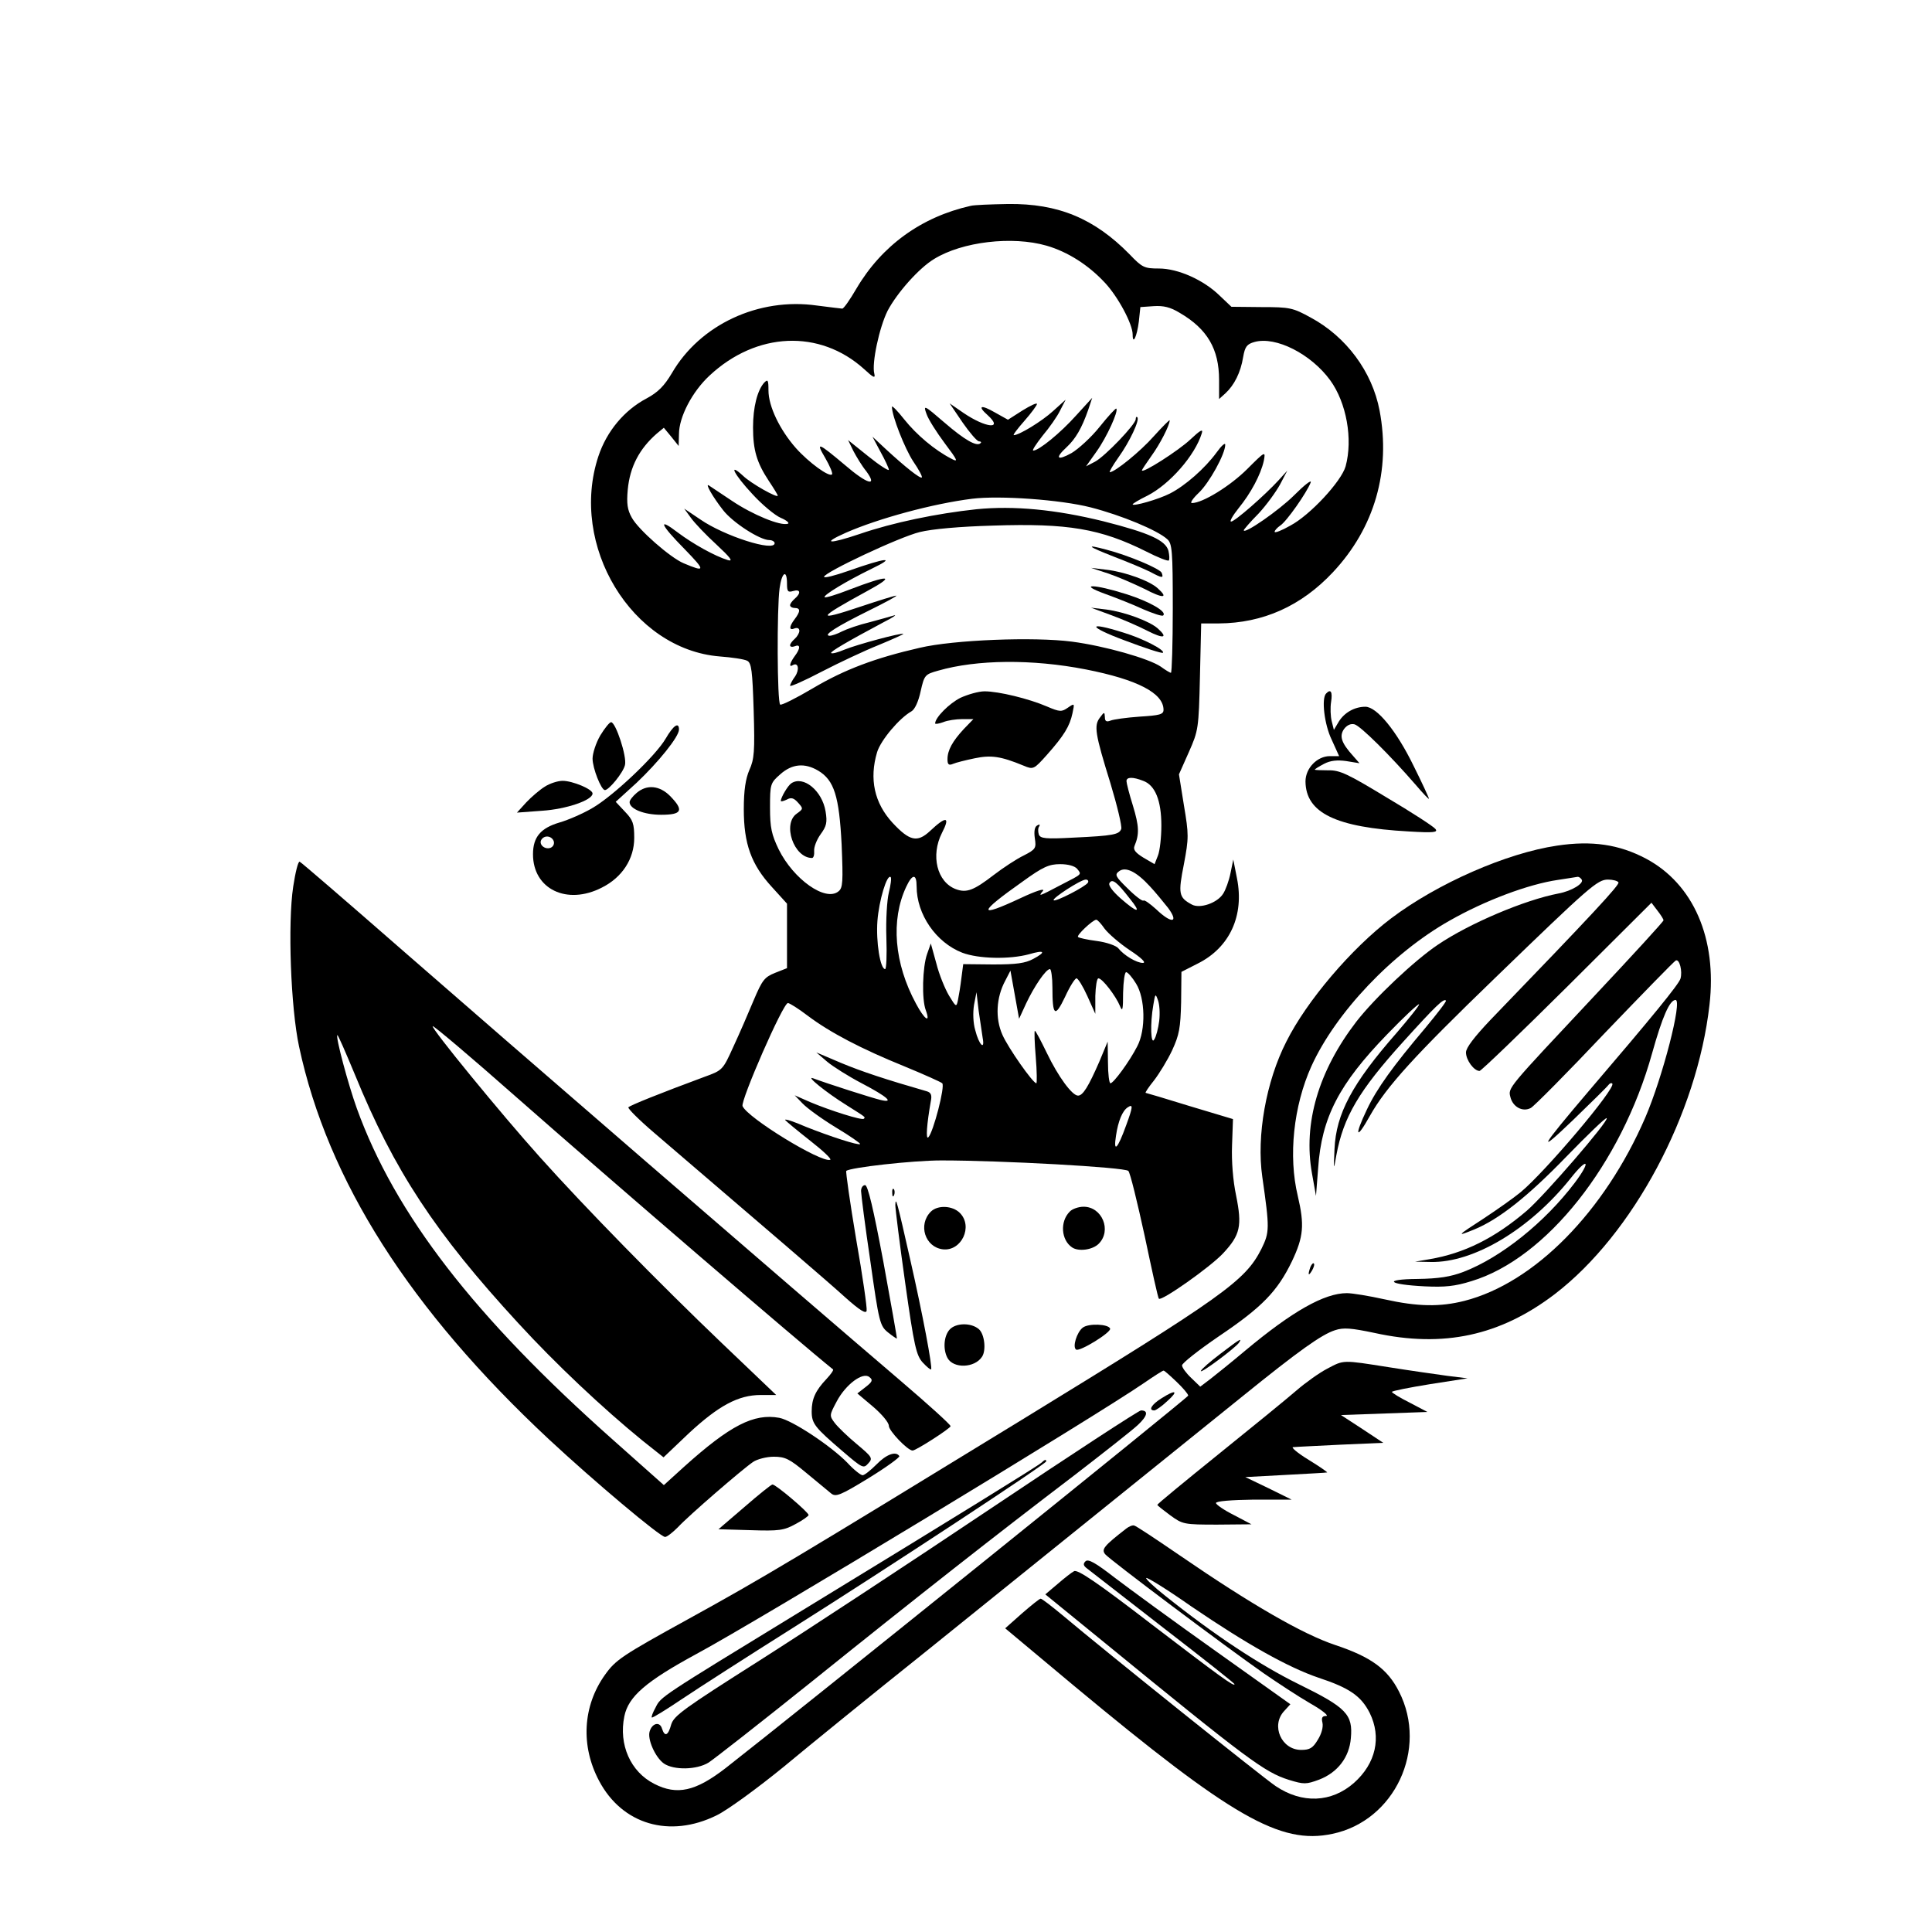 <?xml version="1.0" standalone="no"?>
<!DOCTYPE svg PUBLIC "-//W3C//DTD SVG 20010904//EN"
 "http://www.w3.org/TR/2001/REC-SVG-20010904/DTD/svg10.dtd">
<svg version="1.0" xmlns="http://www.w3.org/2000/svg"
 width="626pt" height="626pt" viewBox="0 0 626 626"
 preserveAspectRatio="xMidYMid meet">

<g transform="translate(0,626) scale(0.1,-0.1)"
fill="#000000" stroke="none">
<path d="M3145 5593 c-160 -36 -288 -129 -370 -268 -21 -36 -41 -65 -46 -65
-4 0 -41 5 -82 10 -189 27 -379 -62 -470 -219 -25 -42 -45 -62 -82 -82 -72
-38 -129 -106 -156 -187 -96 -289 108 -626 393 -649 40 -3 80 -9 89 -14 14 -7
17 -33 21 -161 4 -132 2 -158 -14 -193 -12 -28 -18 -65 -18 -127 0 -112 24
-179 91 -252 l49 -54 0 -104 0 -105 -38 -15 c-35 -14 -42 -23 -70 -89 -17 -41
-46 -108 -66 -151 -34 -75 -35 -76 -93 -97 -143 -53 -243 -93 -247 -99 -2 -4
35 -41 83 -82 369 -316 564 -483 620 -534 47 -42 67 -54 69 -43 2 8 -13 113
-34 232 -20 119 -34 218 -32 221 12 11 215 34 308 34 195 0 594 -22 606 -34 6
-6 29 -101 53 -211 23 -109 43 -201 46 -203 8 -9 166 102 208 147 56 60 62 89
42 188 -10 48 -15 110 -13 162 l3 85 -140 42 c-77 24 -142 43 -143 43 -2 1 10
19 27 40 17 22 44 66 59 98 23 50 27 72 29 156 l1 98 53 27 c104 52 151 156
127 276 l-12 61 -9 -44 c-5 -25 -16 -55 -24 -67 -19 -30 -75 -49 -101 -35 -43
23 -45 35 -26 131 16 85 16 96 0 191 l-16 100 32 72 c31 70 32 76 36 245 l4
172 57 0 c143 1 267 56 370 166 135 144 188 329 151 524 -24 126 -108 239
-223 301 -58 32 -68 34 -160 34 l-97 1 -38 36 c-52 51 -135 88 -197 88 -47 0
-54 3 -95 46 -114 116 -231 165 -394 163 -55 -1 -110 -3 -121 -6z m246 -129
c69 -20 136 -63 189 -120 43 -46 90 -134 90 -168 0 -36 14 -6 20 42 l5 47 43
3 c32 2 54 -3 85 -22 89 -52 127 -117 127 -217 l0 -62 21 19 c28 26 49 67 57
117 6 34 12 42 37 49 69 19 183 -39 245 -124 53 -73 74 -191 50 -279 -14 -49
-115 -158 -179 -192 -28 -16 -51 -25 -51 -20 0 4 8 13 18 20 20 12 87 108 99
140 3 10 -21 -9 -54 -42 -48 -48 -163 -128 -163 -113 0 2 21 27 48 54 26 28
57 71 70 95 l23 44 -28 -31 c-45 -49 -142 -134 -154 -134 -6 0 5 19 24 43 40
49 72 109 82 154 6 32 5 32 -54 -27 -54 -54 -144 -110 -179 -110 -7 0 3 15 22
33 34 32 86 126 86 156 0 8 -13 -4 -28 -25 -38 -52 -102 -108 -151 -133 -37
-19 -121 -43 -121 -35 0 2 21 15 48 28 72 37 154 130 176 202 5 16 -5 10 -37
-20 -38 -36 -157 -112 -157 -100 0 2 14 23 31 47 27 37 59 99 59 115 0 3 -23
-20 -51 -51 -44 -50 -127 -117 -143 -117 -3 0 9 21 28 48 36 50 70 122 61 130
-3 3 -5 0 -5 -6 0 -17 -100 -121 -132 -138 l-29 -15 34 48 c33 46 72 132 64
139 -2 2 -26 -24 -54 -59 -27 -34 -69 -72 -91 -85 -47 -26 -55 -17 -16 19 29
27 49 61 70 121 l13 39 -52 -57 c-51 -57 -121 -114 -139 -114 -5 0 9 21 30 48
22 26 48 63 57 82 l18 35 -41 -37 c-36 -33 -110 -78 -127 -78 -4 0 12 21 34
46 23 26 41 51 41 55 0 5 -21 -5 -47 -21 l-47 -30 -43 24 c-45 26 -57 21 -23
-9 53 -48 -6 -42 -78 7 l-45 31 42 -62 c23 -33 47 -61 53 -61 6 0 9 -3 5 -6
-12 -12 -51 10 -117 67 -66 57 -69 58 -58 28 6 -18 33 -60 59 -95 43 -57 45
-63 21 -50 -54 28 -112 77 -152 127 -22 28 -40 46 -40 41 0 -30 42 -136 69
-177 18 -26 30 -49 28 -52 -5 -5 -53 33 -116 91 l-44 41 26 -49 c15 -27 27
-53 27 -58 0 -5 -30 14 -66 43 l-66 53 17 -35 c10 -19 28 -49 42 -66 38 -52 3
-42 -69 20 -88 74 -96 77 -64 23 15 -26 25 -50 22 -53 -9 -10 -75 38 -117 85
-52 59 -89 135 -89 187 0 34 -2 37 -14 25 -22 -25 -36 -79 -36 -145 0 -73 12
-114 51 -173 16 -24 29 -45 29 -48 0 -9 -86 39 -112 64 -51 47 -29 4 30 -59
31 -34 73 -69 92 -77 19 -8 29 -17 23 -19 -24 -8 -114 29 -181 74 -37 25 -71
47 -75 50 -14 9 13 -38 46 -80 31 -40 119 -97 150 -97 9 0 17 -5 17 -10 0 -29
-163 23 -241 77 l-52 35 21 -29 c12 -17 49 -56 84 -88 44 -41 55 -55 37 -50
-43 13 -114 53 -162 89 -68 52 -58 27 22 -54 68 -70 67 -75 -4 -45 -43 18
-147 109 -168 148 -14 25 -17 45 -13 90 7 75 38 133 94 182 l23 19 24 -29 24
-30 1 38 c0 56 43 138 99 190 152 142 357 151 501 21 30 -28 37 -31 33 -15 -9
33 16 150 43 204 30 57 101 138 151 168 91 56 253 75 364 43z m143 -848 c101
-26 216 -74 248 -103 16 -14 18 -38 18 -225 0 -114 -3 -208 -6 -208 -3 0 -18
9 -33 20 -38 26 -181 67 -288 81 -122 16 -383 6 -493 -20 -144 -33 -243 -70
-346 -131 -54 -32 -102 -56 -106 -53 -10 5 -11 312 -2 377 7 52 24 63 24 15 0
-26 3 -29 20 -24 24 7 26 -7 5 -25 -8 -7 -15 -16 -15 -21 0 -5 7 -9 15 -9 19
0 19 -11 0 -36 -19 -25 -19 -38 0 -30 9 3 15 0 15 -8 0 -7 -7 -19 -15 -26 -8
-7 -15 -16 -15 -21 0 -5 7 -6 15 -3 19 8 19 -7 0 -32 -16 -22 -20 -38 -6 -29
18 10 22 -15 7 -37 -9 -12 -16 -26 -16 -30 0 -4 46 16 103 46 56 29 139 68
184 86 46 19 81 35 80 36 -5 5 -152 -35 -191 -51 -21 -9 -40 -14 -43 -11 -4 4
50 36 172 101 28 14 42 24 32 21 -10 -3 -45 -13 -79 -22 -34 -8 -74 -22 -90
-30 -15 -8 -33 -14 -40 -14 -23 1 23 30 126 81 55 27 95 49 90 49 -6 0 -57
-16 -114 -35 -149 -50 -145 -40 20 50 96 52 71 54 -59 4 -41 -16 -77 -27 -79
-24 -6 6 72 53 152 92 83 40 49 37 -76 -7 -43 -15 -78 -24 -78 -19 0 14 244
129 310 145 40 10 131 18 238 21 242 8 348 -10 496 -84 37 -19 70 -32 73 -29
3 3 2 17 -1 31 -9 34 -61 58 -211 96 -154 38 -290 51 -411 39 -130 -14 -270
-43 -378 -80 -101 -34 -126 -32 -45 4 105 46 281 94 409 110 90 11 286 -3 384
-28z m-16 -525 c168 -33 252 -77 252 -131 0 -15 -13 -18 -77 -22 -43 -3 -86
-9 -95 -13 -13 -5 -18 -2 -18 11 -1 18 -2 18 -16 -1 -20 -26 -16 -52 34 -213
22 -73 38 -140 35 -148 -7 -18 -25 -22 -154 -28 -91 -5 -108 -3 -113 10 -3 9
-3 21 1 26 4 7 1 8 -7 3 -8 -5 -10 -20 -7 -41 5 -32 3 -36 -36 -56 -23 -11
-67 -40 -97 -63 -65 -50 -88 -59 -123 -46 -61 23 -82 109 -45 182 28 54 14 56
-39 6 -41 -38 -66 -32 -121 27 -59 64 -76 142 -50 229 12 39 72 110 111 132
11 6 23 32 30 65 12 53 14 55 57 67 125 36 304 38 478 4z m-867 -328 c52 -31
68 -83 76 -239 5 -121 4 -141 -10 -152 -42 -35 -146 39 -194 136 -23 48 -28
70 -28 135 0 76 1 80 33 108 38 34 79 38 123 12z m1053 -33 c39 -14 59 -64 59
-145 0 -38 -5 -82 -11 -97 l-11 -28 -36 21 c-26 16 -34 26 -29 38 16 38 15 64
-5 130 -12 38 -21 74 -21 80 0 14 21 14 54 1z m-214 -285 c15 -19 18 -16 -50
-51 -74 -39 -77 -40 -61 -21 8 10 -21 1 -72 -23 -141 -66 -139 -49 7 54 65 47
85 56 121 56 26 0 47 -6 55 -15z m236 -57 c17 -18 43 -50 59 -70 36 -49 11
-52 -39 -4 -20 18 -38 31 -41 28 -3 -3 -26 14 -51 39 -40 39 -43 45 -28 56 21
16 56 -1 100 -49z m-846 -20 c-6 -24 -10 -90 -8 -146 2 -56 0 -102 -4 -102
-16 0 -30 89 -25 156 5 66 31 153 43 142 3 -3 0 -26 -6 -50z m90 20 c0 -91 63
-182 148 -215 53 -20 153 -22 216 -5 51 15 57 8 14 -15 -26 -14 -54 -18 -130
-18 l-97 1 -6 -46 c-3 -25 -8 -56 -11 -70 -5 -24 -6 -24 -29 14 -13 22 -32 68
-41 104 l-18 65 -12 -34 c-15 -42 -18 -148 -4 -183 16 -44 -5 -29 -32 22 -71
131 -82 271 -32 378 20 43 34 44 34 2z m555 12 c-8 -13 -105 -63 -111 -57 -6
6 88 67 104 67 7 0 10 -5 7 -10z m136 -52 c39 -48 26 -48 -30 1 -26 23 -41 43
-36 50 9 15 24 3 66 -51z m-82 -97 c12 -16 49 -48 82 -70 38 -25 54 -41 42
-41 -20 0 -61 24 -80 48 -7 8 -38 19 -69 23 -31 4 -58 10 -61 13 -6 5 47 55
59 56 4 0 16 -13 27 -29z m-169 -190 c0 -93 8 -100 41 -31 15 33 32 60 37 60
5 0 21 -26 35 -57 l26 -58 0 58 c1 31 5 57 10 57 13 0 57 -58 70 -90 8 -20 10
-12 10 43 1 37 5 67 10 67 5 0 20 -17 32 -37 30 -48 32 -150 4 -203 -25 -49
-77 -120 -87 -120 -4 0 -8 30 -8 68 l-1 67 -27 -65 c-35 -80 -53 -110 -69
-110 -19 0 -64 61 -101 138 -19 39 -36 72 -39 72 -2 0 -1 -38 3 -85 4 -47 4
-85 2 -85 -11 0 -91 114 -110 157 -24 54 -20 121 9 175 l17 33 14 -78 14 -78
23 50 c26 55 64 111 77 111 4 0 8 -27 8 -59z m-226 -164 c8 -42 -12 -23 -24
25 -7 23 -8 57 -4 82 l8 41 7 -60 c5 -33 11 -73 13 -88z m572 55 c-3 -24 -10
-51 -16 -60 -11 -20 -14 50 -3 112 6 37 7 38 15 15 5 -13 7 -43 4 -67z m-1139
17 c73 -55 175 -108 313 -164 63 -26 119 -51 123 -55 10 -9 -29 -159 -45 -175
-9 -9 -5 43 8 117 4 19 1 28 -13 32 -132 38 -211 64 -278 92 l-80 34 35 -30
c19 -16 70 -48 112 -70 84 -44 107 -65 61 -54 -26 6 -170 52 -218 70 -27 10
42 -46 108 -87 65 -41 61 -38 56 -44 -6 -6 -110 27 -174 54 l-50 22 25 -26
c14 -15 62 -50 108 -78 45 -27 81 -52 79 -54 -6 -5 -98 25 -176 56 -39 17 -69
27 -67 22 3 -4 39 -34 81 -67 41 -32 71 -60 65 -62 -30 -10 -268 136 -284 174
-7 17 131 334 147 334 5 0 34 -18 64 -41z m1032 -355 c-28 -78 -42 -91 -33
-34 7 48 21 81 38 92 18 12 17 2 -5 -58z"/>
<path d="M3610 4456 c47 -18 99 -40 117 -49 39 -21 44 -21 37 -3 -5 13 -106
56 -179 75 -71 19 -62 11 25 -23z"/>
<path d="M3590 4402 c30 -10 83 -33 118 -50 61 -32 80 -31 43 2 -26 24 -106
53 -166 60 l-50 6 55 -18z"/>
<path d="M3580 4336 c36 -13 92 -35 124 -50 33 -14 62 -24 65 -20 13 12 -44
45 -120 69 -104 33 -159 34 -69 1z"/>
<path d="M3600 4267 c36 -13 89 -36 118 -51 53 -27 68 -23 33 8 -26 23 -106
53 -166 61 l-50 6 65 -24z"/>
<path d="M3644 4185 c66 -25 121 -43 124 -40 8 8 -64 46 -127 65 -120 38 -118
20 3 -25z"/>
<path d="M3112 3999 c-36 -18 -82 -64 -82 -83 0 -3 12 -1 26 4 14 6 42 10 62
10 l36 0 -31 -32 c-37 -40 -53 -69 -53 -98 0 -17 4 -21 18 -15 9 4 41 12 70
18 53 11 84 7 159 -24 31 -13 33 -12 75 35 56 63 74 93 83 135 7 33 7 33 -15
18 -20 -14 -26 -14 -68 4 -58 25 -156 49 -202 49 -19 0 -54 -10 -78 -21z"/>
<path d="M2564 3722 c-11 -7 -34 -46 -34 -57 0 -3 8 -1 19 4 14 8 23 6 37 -10
17 -19 17 -20 -4 -35 -48 -33 -10 -144 49 -144 5 0 8 10 7 23 -1 12 8 36 21
54 19 26 22 38 16 74 -11 67 -72 117 -111 91z"/>
<path d="M4297 4013 c-16 -15 -6 -101 18 -150 l24 -53 -30 0 c-41 0 -79 -39
-79 -82 1 -102 98 -149 334 -162 82 -5 96 -3 87 8 -6 8 -77 54 -158 102 -127
77 -152 89 -190 88 -23 0 -43 1 -43 2 0 2 13 10 30 19 21 11 43 13 72 9 l43
-7 -21 24 c-38 42 -45 64 -29 87 10 13 22 18 34 15 19 -5 115 -100 199 -197
23 -27 42 -47 42 -44 0 3 -22 51 -50 107 -55 113 -119 191 -156 191 -35 0 -68
-19 -86 -48 l-16 -27 -7 28 c-4 16 -5 44 -2 63 5 32 -1 43 -16 27z"/>
<path d="M1945 3877 c-14 -24 -25 -58 -25 -75 0 -31 28 -102 40 -102 13 0 59
56 65 81 7 27 -30 139 -45 139 -5 0 -21 -20 -35 -43z"/>
<path d="M2157 3867 c-33 -57 -172 -188 -239 -226 -29 -17 -77 -38 -105 -46
-61 -18 -86 -47 -86 -103 0 -113 110 -166 223 -108 66 33 105 93 105 161 0 46
-4 58 -30 85 l-30 32 67 61 c71 67 138 150 138 173 0 26 -18 14 -43 -29z
m-363 -332 c3 -9 -1 -18 -10 -22 -19 -7 -39 11 -30 26 10 16 33 13 40 -4z"/>
<path d="M1765 3711 c-16 -10 -43 -33 -60 -51 l-30 -33 81 6 c78 5 164 34 164
56 0 14 -65 41 -97 41 -15 0 -41 -8 -58 -19z"/>
<path d="M2063 3691 c-13 -11 -23 -24 -23 -30 0 -22 46 -41 102 -41 68 0 75
14 29 61 -34 34 -75 38 -108 10z"/>
<path d="M5045 3520 c-163 -24 -387 -122 -538 -236 -128 -97 -273 -267 -339
-399 -66 -129 -97 -306 -78 -438 24 -168 24 -179 -3 -234 -53 -104 -121 -152
-777 -554 -737 -451 -835 -510 -1078 -644 -218 -120 -237 -133 -272 -182 -72
-101 -79 -230 -19 -343 75 -142 229 -187 381 -112 35 17 131 87 217 157 84 70
291 238 460 373 277 223 618 498 1026 827 183 148 257 201 301 215 27 9 52 7
128 -9 223 -49 407 -9 584 126 253 194 461 583 501 937 25 215 -52 392 -206
474 -87 46 -175 59 -288 42z m80 -110 c8 -12 -32 -37 -75 -45 -110 -21 -289
-97 -391 -166 -76 -51 -204 -172 -264 -249 -123 -160 -173 -330 -144 -492 l13
-73 7 90 c11 164 68 273 223 433 54 56 101 100 104 98 2 -3 -31 -44 -73 -93
-144 -164 -196 -262 -201 -376 -3 -71 -3 -71 6 -20 23 124 73 209 217 368 105
116 131 141 138 133 3 -2 -28 -42 -67 -89 -104 -123 -157 -196 -189 -264 -42
-88 -35 -101 10 -20 53 94 144 194 406 447 306 296 331 318 365 318 16 0 31
-4 34 -9 5 -7 -80 -99 -416 -447 -51 -54 -78 -89 -78 -104 0 -25 26 -60 44
-60 5 0 133 123 284 273 l273 272 19 -25 c11 -14 20 -28 20 -32 0 -4 -101
-114 -224 -245 -283 -302 -280 -297 -272 -328 8 -32 40 -49 66 -35 10 5 119
115 240 243 122 127 225 233 230 235 12 5 22 -35 15 -59 -6 -19 -90 -122 -297
-364 -159 -187 -171 -209 -52 -95 60 58 112 109 116 115 4 5 9 7 12 4 14 -13
-218 -287 -297 -352 -23 -19 -77 -57 -121 -86 -85 -55 -89 -59 -30 -35 81 33
175 108 298 235 70 72 129 129 132 126 8 -8 -201 -250 -259 -300 -104 -89
-203 -138 -315 -157 l-47 -8 51 -1 c139 -3 321 106 453 271 56 71 68 58 13
-15 -97 -128 -238 -241 -360 -288 -42 -16 -80 -22 -149 -23 -113 -1 -97 -18
24 -24 64 -3 97 0 151 17 242 73 485 379 585 738 33 118 57 173 76 173 23 0
-42 -251 -98 -381 -132 -305 -359 -536 -586 -594 -79 -20 -151 -19 -259 5 -50
11 -104 20 -122 20 -73 0 -177 -59 -329 -186 -44 -37 -95 -78 -113 -92 l-33
-25 -29 28 c-17 16 -30 34 -30 41 0 7 53 49 119 94 141 95 190 146 237 243 38
80 41 118 19 212 -31 129 -14 291 44 420 79 174 262 367 448 472 114 65 255
118 351 132 31 5 60 9 64 10 4 0 9 -3 13 -9z m-1313 -1627 c21 -20 38 -40 38
-45 0 -6 -1266 -1025 -1499 -1207 -97 -75 -157 -89 -231 -51 -77 39 -116 127
-97 219 13 64 70 113 232 201 201 108 1303 776 1452 879 32 22 60 40 63 40 2
1 21 -16 42 -36z"/>
<path d="M4246 2155 c-9 -26 -7 -32 5 -12 6 10 9 21 6 23 -2 3 -7 -2 -11 -11z"/>
<path d="M3955 1874 c-33 -25 -62 -50 -64 -56 -4 -12 114 76 124 92 10 16 3
12 -60 -36z"/>
<path d="M3763 1729 c-32 -20 -43 -39 -23 -39 5 0 24 13 42 30 38 34 28 39
-19 9z"/>
<path d="M3210 1372 c-261 -175 -599 -397 -750 -493 -243 -154 -276 -178 -285
-206 -10 -37 -21 -42 -30 -14 -7 24 -32 18 -40 -9 -8 -25 18 -84 46 -104 32
-22 106 -21 145 3 17 11 168 129 335 263 347 279 598 476 849 667 96 74 189
147 207 164 31 29 35 47 10 47 -7 0 -226 -143 -487 -318z"/>
<path d="M3375 1521 c-12 -11 -263 -166 -774 -478 -468 -286 -459 -280 -477
-316 -9 -16 -14 -30 -12 -32 2 -2 46 25 98 60 52 35 214 139 360 231 309 195
820 531 820 539 0 7 -5 6 -15 -4z"/>
<path d="M950 3387 c-18 -119 -8 -392 19 -518 93 -435 359 -852 810 -1273 145
-135 360 -316 376 -316 6 0 24 14 41 31 35 38 210 189 244 212 13 9 44 17 67
17 37 0 51 -7 105 -52 35 -29 71 -59 81 -67 15 -12 29 -7 122 50 57 35 101 67
99 71 -11 17 -42 6 -74 -27 -19 -19 -39 -35 -45 -35 -6 0 -29 18 -50 41 -54
55 -178 137 -220 145 -82 15 -159 -24 -309 -159 l-65 -59 -163 145 c-452 401
-708 733 -832 1076 -28 78 -69 231 -63 237 2 2 27 -56 57 -128 127 -311 261
-514 529 -805 120 -131 274 -276 403 -381 l68 -54 82 78 c96 89 160 124 233
124 l50 0 -175 167 c-204 195 -444 440 -590 603 -125 139 -354 419 -348 425 2
3 124 -100 270 -229 316 -278 921 -798 1027 -883 3 -2 -7 -16 -21 -31 -36 -38
-48 -65 -48 -105 0 -40 10 -52 101 -130 63 -54 67 -56 82 -39 16 17 13 21 -37
63 -29 24 -61 55 -71 68 -18 24 -18 25 6 70 29 55 85 97 106 79 12 -9 10 -15
-12 -32 l-27 -21 51 -43 c28 -24 51 -51 51 -62 0 -16 61 -80 77 -80 11 0 123
72 123 79 0 5 -73 71 -162 147 -347 296 -1289 1111 -1606 1388 -183 160 -336
292 -341 294 -5 2 -14 -35 -21 -81z"/>
<path d="M2790 2401 c0 -10 13 -113 30 -227 28 -198 31 -210 57 -231 15 -12
28 -21 29 -20 1 1 -19 113 -44 250 -32 170 -50 247 -59 247 -7 0 -13 -8 -13
-19z"/>
<path d="M2891 2394 c0 -11 3 -14 6 -6 3 7 2 16 -1 19 -3 4 -6 -2 -5 -13z"/>
<path d="M2901 2355 c0 -11 14 -125 32 -252 29 -206 36 -235 57 -258 13 -14
25 -24 27 -22 5 6 -27 177 -68 357 -43 190 -47 205 -48 175z"/>
<path d="M3016 2334 c-42 -42 -19 -115 39 -122 60 -7 99 74 55 118 -24 24 -72
26 -94 4z"/>
<path d="M3466 2334 c-32 -32 -28 -92 8 -116 21 -14 66 -8 86 12 43 43 11 120
-49 120 -16 0 -37 -7 -45 -16z"/>
<path d="M3077 1952 c-19 -21 -22 -64 -7 -92 19 -35 88 -33 112 4 14 21 8 73
-10 89 -25 22 -75 21 -95 -1z"/>
<path d="M3508 1958 c-19 -15 -34 -63 -21 -71 12 -7 114 56 110 68 -5 15 -70
18 -89 3z"/>
<path d="M4300 1825 c-25 -13 -70 -45 -100 -71 -30 -26 -144 -119 -252 -206
-109 -88 -198 -161 -198 -164 0 -2 19 -17 42 -34 40 -29 44 -30 152 -30 l111
1 -57 30 c-32 16 -58 34 -58 39 0 6 49 10 123 11 l122 0 -75 37 -75 36 130 7
c72 4 132 7 135 8 3 0 -24 19 -60 41 -36 22 -58 41 -50 41 8 1 77 4 154 8
l138 6 -68 45 -69 45 140 5 140 5 -57 30 c-32 16 -58 32 -58 35 0 3 55 14 123
25 l122 19 -65 8 c-36 5 -121 17 -190 28 -152 24 -145 24 -200 -5z"/>
<path d="M2412 1377 l-84 -72 104 -3 c92 -3 108 -1 146 20 23 12 42 26 42 29
0 9 -106 99 -117 99 -4 0 -45 -33 -91 -73z"/>
<path d="M3649 1307 c-72 -56 -81 -67 -68 -83 15 -18 388 -298 514 -386 45
-31 112 -75 150 -97 39 -22 62 -41 52 -41 -13 0 -16 -6 -12 -22 3 -14 -3 -36
-15 -55 -16 -27 -26 -33 -54 -33 -64 0 -99 79 -55 126 l20 22 -243 173 c-134
95 -280 202 -326 237 -62 48 -86 62 -95 53 -8 -8 -7 -14 5 -23 9 -7 120 -93
247 -192 127 -98 231 -180 231 -183 0 -10 -50 27 -270 195 -174 134 -239 178
-250 171 -8 -4 -32 -23 -54 -42 l-39 -33 184 -150 c472 -386 526 -426 605
-451 49 -15 56 -15 99 1 59 23 97 72 102 134 7 77 -14 99 -169 175 -126 62
-273 159 -432 286 -37 29 -65 56 -62 58 3 3 69 -38 146 -92 182 -124 315 -198
412 -231 100 -33 138 -59 166 -114 39 -79 20 -164 -51 -227 -73 -64 -168 -68
-254 -10 -44 30 -546 432 -691 554 -35 29 -66 53 -70 53 -4 0 -31 -22 -61 -48
l-54 -48 225 -188 c509 -423 666 -514 835 -478 202 42 311 275 216 461 -37 73
-90 112 -207 151 -105 35 -273 132 -503 290 -76 52 -142 96 -148 97 -5 2 -17
-3 -26 -10z"/>
</g>
</svg>
